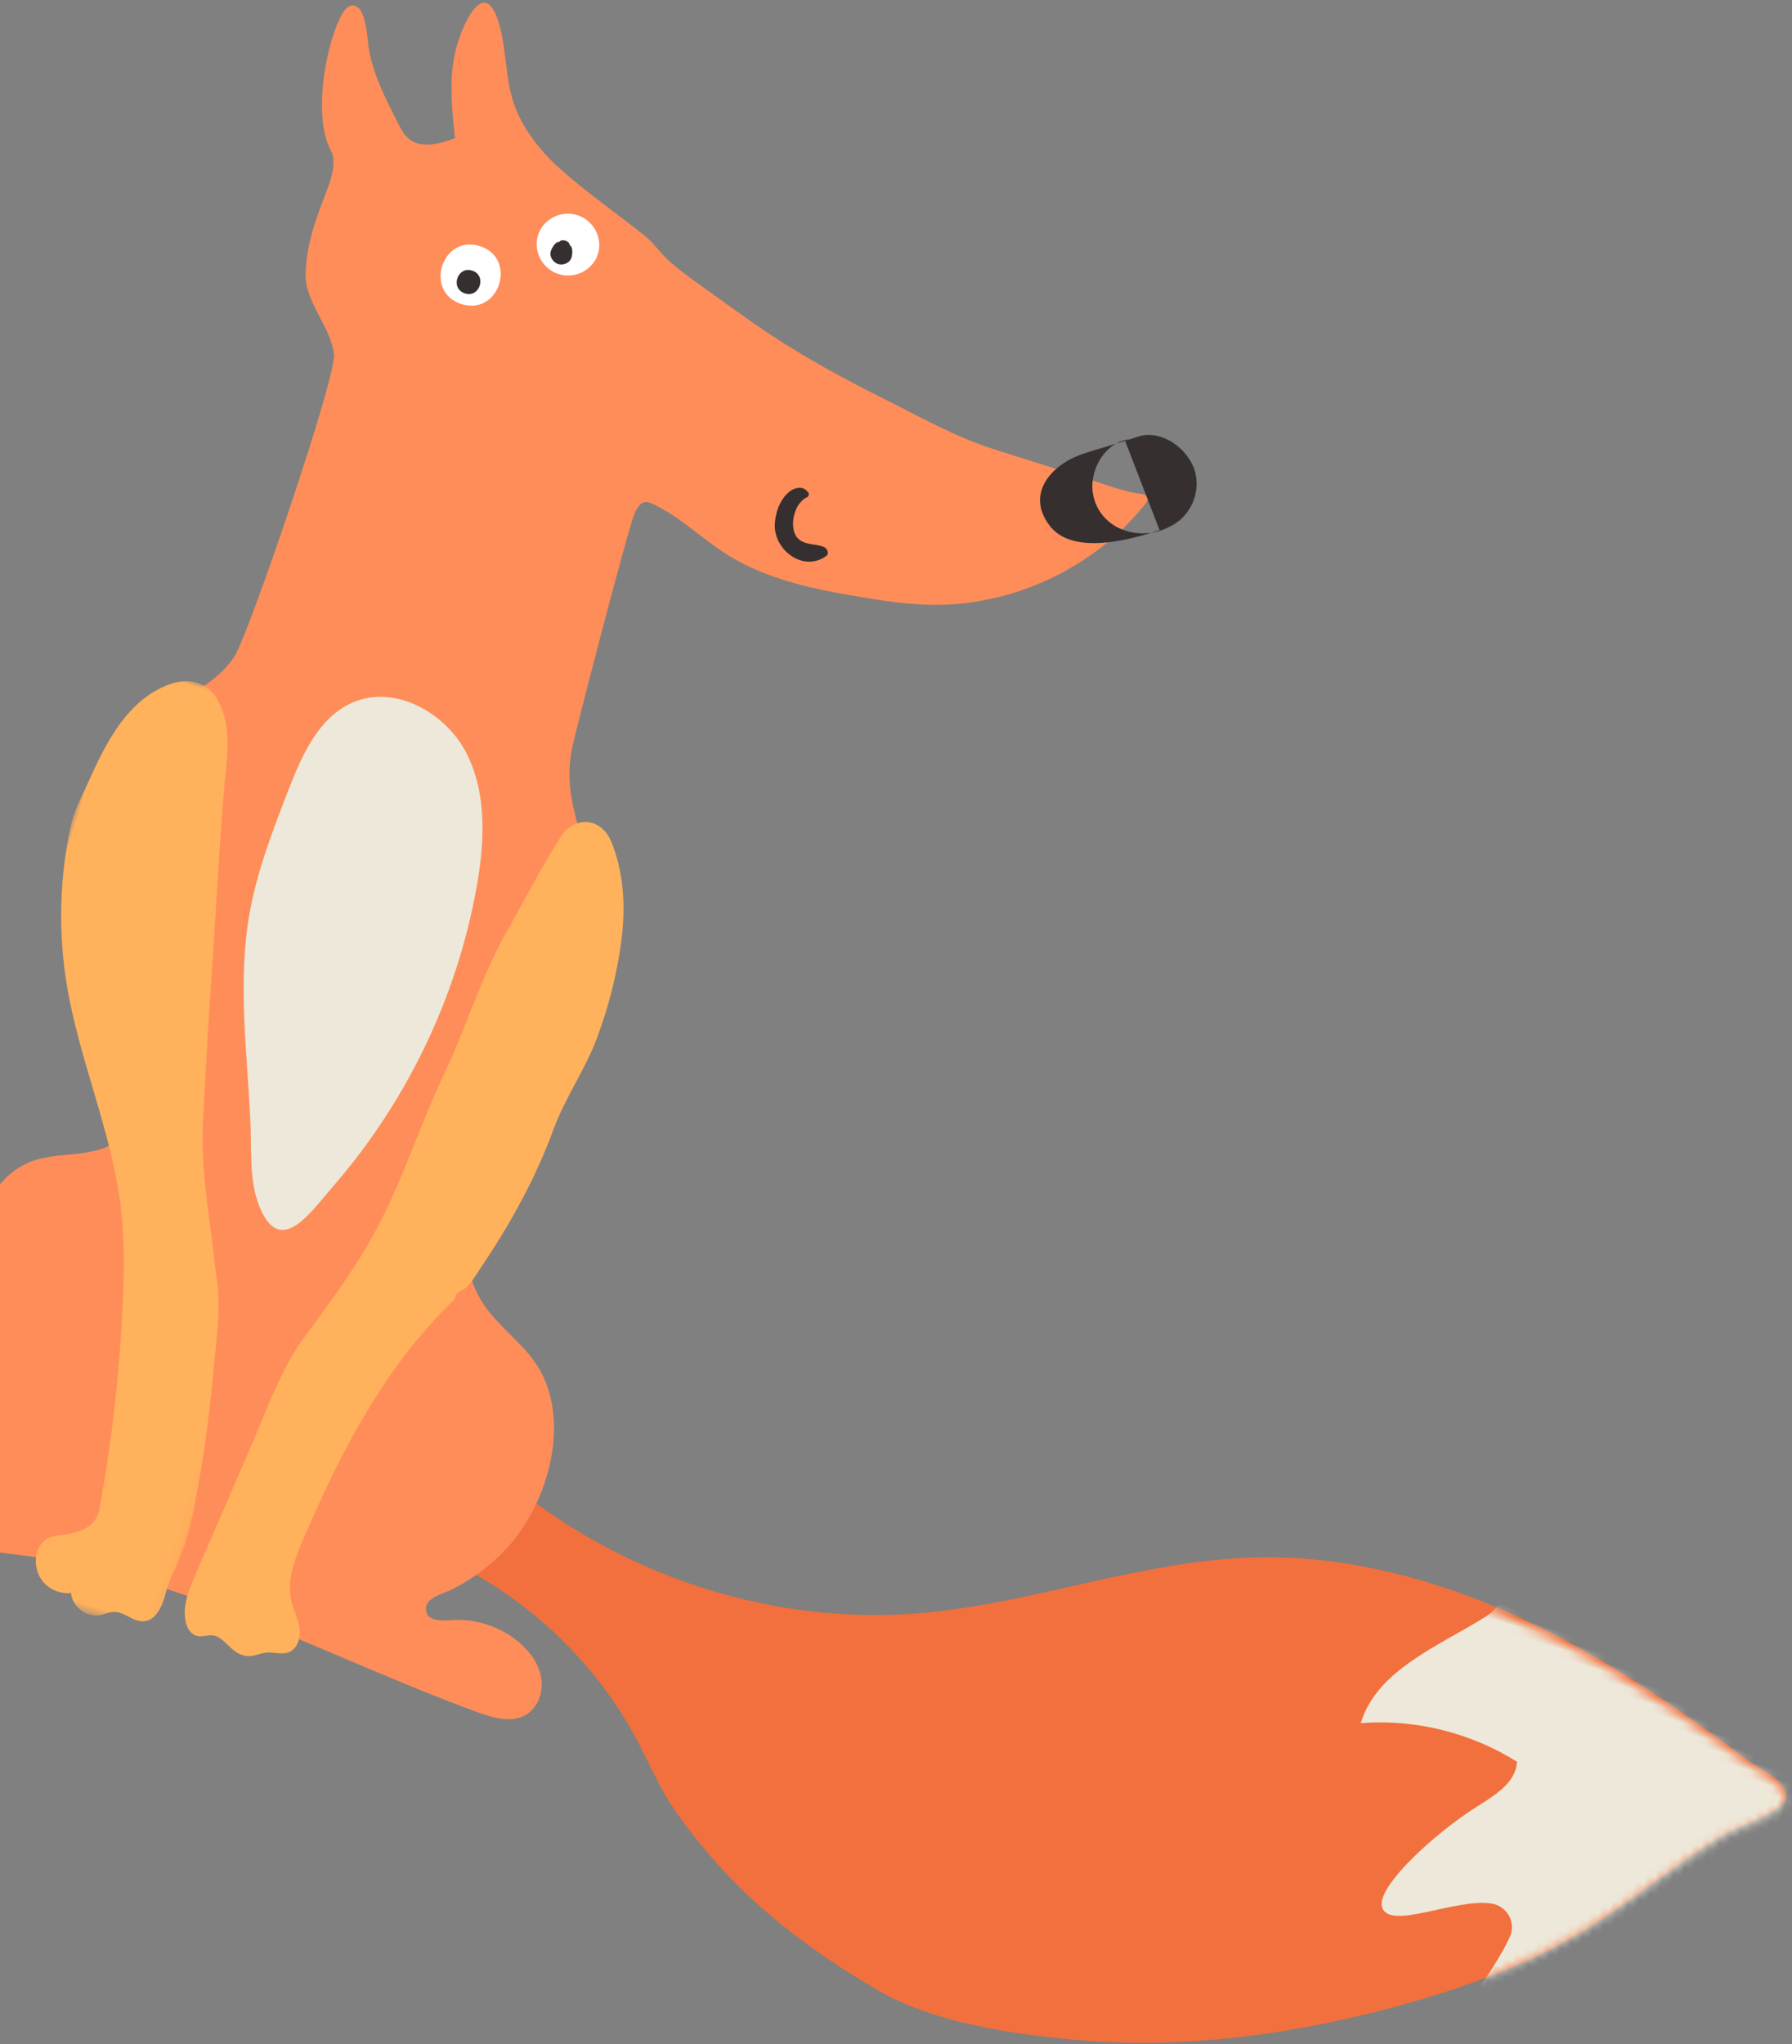 <svg xmlns="http://www.w3.org/2000/svg" xmlns:xlink="http://www.w3.org/1999/xlink" width="207" height="236" viewBox="0 0 207 236">
    <rect x="0" y="0" width="207" height="236" fill="#808080" stroke="none"/>
    <defs>
        <path id="prefix__a" d="M0 0.01L36.927 0.01 36.927 106.517 0 106.517z"/>
        <path id="prefix__c" d="M94.345 3.137c-12.48 4.1-23.07 12.466-35.282 17.276-18.155 7.149-39.585 5.722-56.594-3.774C.363 19.791-.241 23.876.873 27.484c.256.837.635 1.69 1.359 2.197.66.46 1.503.562 2.304.67 9.997 1.337 19.529 5.873 26.801 12.752 2.517 2.383 4.582 4.989 7.346 7.115 2.704 2.078 5.574 3.937 8.579 5.567 6.206 3.367 13.007 5.597 19.863 7.187 2.396.555 4.979.78 7.625.783h.048c5.45-.003 11.164-.961 16.037-1.977 12.254-2.55 23.808-7.812 34.41-14.378 6.6-4.084 12.916-8.729 18.105-14.456 4.437-4.903 7.989-10.508 12.455-15.393 1.171-1.282 5.99-4.419 5.452-6.04-.613-1.852-3.994-2.13-5.54-2.686-2.888-1.04-5.797-2.036-8.725-2.966-5.85-1.85-11.801-3.42-17.857-4.45C124.285.583 119.343.11 114.416.11c-6.822 0-13.612.904-20.071 3.026"/>
    </defs>
    <g fill="none" fill-rule="evenodd">
        <path fill="#F2703D" d="M186.376 190.456c-10.562 6.643-22.077 11.964-34.284 14.545-7.23 1.528-16.308 2.927-23.625 1.208-6.832-1.609-13.611-3.865-19.795-7.271-2.99-1.648-5.85-3.532-8.544-5.63-2.755-2.152-4.812-4.79-7.32-7.199-7.246-6.96-16.743-11.545-26.705-12.902-.798-.107-1.64-.21-2.298-.676-.72-.513-1.097-1.376-1.351-2.222-1.11-3.653-.512-7.782 1.59-10.97 16.948 9.605 38.298 11.049 56.39 3.817 12.168-4.866 22.72-13.332 35.155-17.477 11.084-3.697 23.145-3.742 34.665-1.75 6.034 1.045 11.963 2.633 17.79 4.504 2.92.938 5.816 1.95 8.697 3 1.542.563 4.906.844 5.52 2.717.535 1.643-4.266 4.813-5.436 6.11-4.445 4.94-7.986 10.612-12.41 15.57-5.168 5.796-11.462 10.491-18.039 14.626" transform="rotate(17 36.135 127.353)"/>
        <path fill="#FF8D59" d="M58.747 132.97c-.577 2.228-.863 4.444-.194 6.383.71 2.057 2.227 3.771 4.011 5.023 2.448 1.725 5.433 2.676 7.614 4.733 5.436 5.122 5.39 15.05 2.232 21.205-1.152 2.246-2.67 4.3-4.5 6.045-.734.697-2.528 1.711-2.232 2.922.373 1.51 2.21.878 3.138.51 2.67-1.058 5.77-.992 8.395.174 1.488.66 2.868 1.713 3.579 3.178.713 1.467.622 3.378-.49 4.57-1.315 1.407-3.503 1.433-5.426 1.328-18.703-1.032-37.55-5.183-55.989-1.873-3.298.592-5.919 1.03-9.272 1.037-3.35.008-10.082-1.726-8.786-6.762.386-1.497 1.81-3.847 4.754-4.028 1.52-.091 3.686.189 5.048.899 1.262.66 4.056 2.487 2.558-.404-1.17-2.258-2.941-4.27-4.156-6.548-2.385-4.47-4.116-9.291-5.105-14.259-.478-2.41-.785-4.895-.423-7.326.362-2.432 1.456-4.827 3.371-6.37 1.687-1.36 3.844-1.955 5.798-2.893 1.955-.938 3.878-2.476 4.193-4.62.225-1.516-.404-3.015-1.02-4.42-1.147-2.623-2.296-5.245-3.443-7.87-2.408-5.503-4.83-11.048-6.191-16.896-1.362-5.851-3.93-14.173.454-18.284 2.408-2.26 4.921-4.69 5.769-7.877.776-2.916 1.828-34.137.76-36.57-1.322-3.022-4.971-4.762-5.847-7.94-1.847-6.698.905-12.197-1.425-14.524-2.755-2.751-3.801-9.567-3.55-13.56.045-.755.163-2.757 1.021-3.102 1.582-.634 2.828 3.178 3.298 4.127 1.39 2.79 3.61 5.057 5.756 7.29.517.539 1.054 1.094 1.75 1.377 1.723.705 3.594-.487 5.076-1.619-1.196-2.804-2.4-5.652-2.807-8.67-.435-3.257.344-10.943 3.917-5.288 1.632 2.58 2.422 5.623 4.203 8.117 1.695 2.37 4.426 4.31 7.041 5.537 3.875 1.813 7.897 3.079 11.859 4.648 1.406.558 2.503 1.533 3.896 2.125 2.127.91 4.368 1.599 6.556 2.346 2.277.775 4.557 1.55 6.863 2.23 4.767 1.406 9.642 2.394 14.54 3.217 4.67.789 9.36 1.834 14.083 1.876 3.783.037 7.566.07 11.35.102 1.804.019 3.646.14 5.438-.015.866-.076 2.27-.655 1.582 1.042-3.516 8.69-11.187 15.591-20.204 18.175-2.637.757-5.363 1.158-8.083 1.517-5.336.705-10.843 1.234-16.04-.158-3.361-.904-6.51-2.588-9.949-3.102-.312-.047-.64-.081-.931.04-.62.259-.766 1.058-.816 1.729-.192 2.363.837 26.069 1.026 27.963.152 1.494.522 2.964 1.102 4.35 1.133 2.717 3.025 5.052 4.302 7.703 1.288 2.668 1.496 5.4 2.251 8.199.653 2.416 1.204 4.54 1.412 7.104.511 6.288.296 12.66-.963 18.855-.446 2.183-1.493 4.75-2.154 7.303" transform="rotate(17 36.135 127.353)"/>
        <g transform="rotate(17 36.135 127.353) translate(0 84.848)">
            <mask id="prefix__b" fill="#fff">
                <use xlink:href="#prefix__a"/>
            </mask>
            <path fill="#FFB15C" d="M33.558 72.246c-.393-1.91-.79-3.828-1.485-5.65-.448-1.165-1.015-2.281-1.508-3.427-2.146-4.97-4.55-9.464-5.911-14.804-1.721-6.768-3.316-13.568-4.911-20.365-1.53-6.532-3.185-13.04-4.502-19.58-.43-2.134-.968-4.29-2.251-6.09-2.432-3.407-5.672-2.81-8.317.15C1.719 5.788 1.029 10.475.465 14.872c-.228 1.782-.577 3.396-.43 5.185.506 6.1 2.172 12.103 4.877 17.595 3.94 7.992 10.014 14.826 13.587 22.985 1.453 3.32 2.474 6.816 3.377 10.327 2.001 7.758 3.47 15.653 4.394 23.61.113.976-.21 1.877-.895 2.58-.682.704-1.597 1.123-2.487 1.54-.553.26-1.125.537-1.511 1.011-.36.448-.52 1.033-.535 1.607-.029 1.223.598 2.439 1.613 3.123 1.016.681 2.382.807 3.503.32.577 1.483 2.568 2.214 3.972 1.462.459-.247.85-.621 1.34-.797.74-.262 1.548-.034 2.322.092 2.45.4 2.92-1.787 2.834-3.77-.097-2.28.506-4.481.5-6.724-.007-2.361-.38-4.91-.653-7.272-.603-5.216-1.66-10.365-2.715-15.501" mask="url(#prefix__b)"/>
        </g>
        <path fill="#FFB15C" d="M39.915 189.378c-.281-.344-.48-.765-.633-1.169-.516-1.357-.396-3.058-.241-4.43.62-5.5 1.238-11.003 1.857-16.503.499-4.45.696-9.588 2.199-13.796 1.752-4.9 3.481-9.81 4.434-14.94 1.167-6.273 1.196-12.682 2.143-18.982.806-5.34.832-11.974 2-17.236 1.06-4.779 1.563-7.994 2.88-12.802.708-2.592 3.704-3.587 5.753-1.077 2.422 2.966 3.765 6.695 4.413 10.468.661 3.841.84 7.756.611 11.644-.23 3.891-1.513 7.701-1.718 11.54-.21 3.96-.834 7.89-1.734 11.752-.465 1.994-1.008 3.972-1.603 5.93-.278.906-.499 1.889-.955 2.717-.346.634-1.055.749-.871 1.69-5.452 9.702-7.45 20.631-8.655 31.692-.265 2.413-.454 5.004.75 7.111.559.977 1.388 1.787 1.86 2.809.47 1.02.449 2.424-.475 3.066-.692.48-1.713.421-2.442.757-1.015.464-1.393 1.132-2.702 1.043-1.241-.084-2.301-1.145-3.385-1.19-.973-.04-1.605.928-2.66.527-.336-.129-.606-.349-.826-.621" transform="rotate(17 36.135 127.353)"/>
        <path fill="#EDE8D9" d="M27.04 81.758c4.024-3.406 10.588-2.015 14.255 1.774 3.665 3.789 5.02 9.231 5.646 14.461 1.538 12.782-.48 25.959-5.695 37.721-1.693 3.815-3.484 9.816-7.509 4.874-2.078-2.555-2.844-6.242-3.938-9.281-2.7-7.497-6.092-14.867-7.057-22.778-.601-4.923-.239-9.905.126-14.854.315-4.316.865-9.119 4.171-11.917" transform="rotate(17 36.135 127.353)"/>
        <g transform="rotate(17 36.135 127.353) translate(61 143)">
            <mask id="prefix__d" fill="#fff">
                <use xlink:href="#prefix__c"/>
            </mask>
            <path fill="#EDE8D9" d="M135.506 36.018c-.73 5.17-3.376 10.522-4.205 15.531 7.896-1.34 14.426-6.613 20.553-11.695 4.266-3.54 8.59-7.138 11.728-11.679 3.14-4.538 5.005-10.213 3.791-15.572C165.73 5.356 159 .349 152.226-2.923c-3.718-1.795-7.623-3.279-11.704-3.968-5.72-.966-11.58-.344-17.349.28l-13.82 1.492c2.111 1.404 4.92.65 7.448.329 2.849-.363 6.64.596 6.309 3.88-.087.883-.511 1.696-1.096 2.372-4.154 4.798-10.197 9.51-10.195 15.953 5.859-2.3 12.489-2.66 18.568-1.01.593 2.378-1.382 4.536-2.993 6.4-3.505 4.065-8.45 12.219-6.975 14.252 1.643 2.269 7.751-3.52 11.92-4.134 1.843-.272 3.422 1.28 3.167 3.095" mask="url(#prefix__d)"/>
        </g>
        <g>
            <path fill="#FFF" d="M3.621 14.117c4.6 0 4.6-7.018 0-7.018s-4.6 7.018 0 7.018M13.343 7.523c1.977 0 3.626-1.623 3.626-3.567 0-1.945-1.65-3.57-3.626-3.57s-3.625 1.625-3.625 3.57c0 1.944 1.649 3.567 3.625 3.567" transform="rotate(17 36.135 127.353) translate(22 20)"/>
            <path fill="#35302F" d="M3.621 12.822c1.812 0 1.812-2.764 0-2.764-1.811 0-1.811 2.764 0 2.764M12.167 4.02c-.02.031-.039.062-.055.093l.333-.332c-.563.26-.736.86-.772 1.422-.042.67.602 1.228 1.248 1.228.647 0 1.29-.559 1.246-1.228-.036-.562-.209-1.162-.774-1.422.115.11.225.221.337.332l-.055-.093c-.34-.556-1.17-.556-1.508 0M76.04 18.72c3.558 2.544 9.365-1.162 12.294-3.217-2.264-2.887-4.526-5.771-6.793-8.658.128-.121.259-.242.387-.36-2.785 1.248-3.442 5.16-2.015 7.56 1.63 2.74 4.934 3.305 7.685 1.983.712-.342 1.31-.842 1.87-1.385 1.79-1.738 2.143-4.556.876-6.683-1.408-2.367-5.22-3.791-7.667-1.978-1.751 1.298-3.626 2.428-5.4 3.696-3.123 2.227-5 6.353-1.236 9.042M48.003 23.106c.257.018-.3-.178-.4-.183-.23-.005-.445.034-.652.131-.474.222-.783.593-1.016 1.046-.576 1.113-.597 2.39-.343 3.59.618 2.905 4.7 4.602 6.77 1.95.327-.42-.134-.904-.555-.948-.969-.095-2.04.417-2.99.01-.657-.28-1-.917-1.199-1.56-.201-.657-.212-1.41-.068-2.081.066-.302.207-.536.328-.814.023-.062.125-.168.175-.235.262-.355.204-.134-.05-.115.519-.034.516-.755 0-.791" transform="rotate(17 36.135 127.353) translate(22 20)"/>
        </g>
    </g>
</svg>
